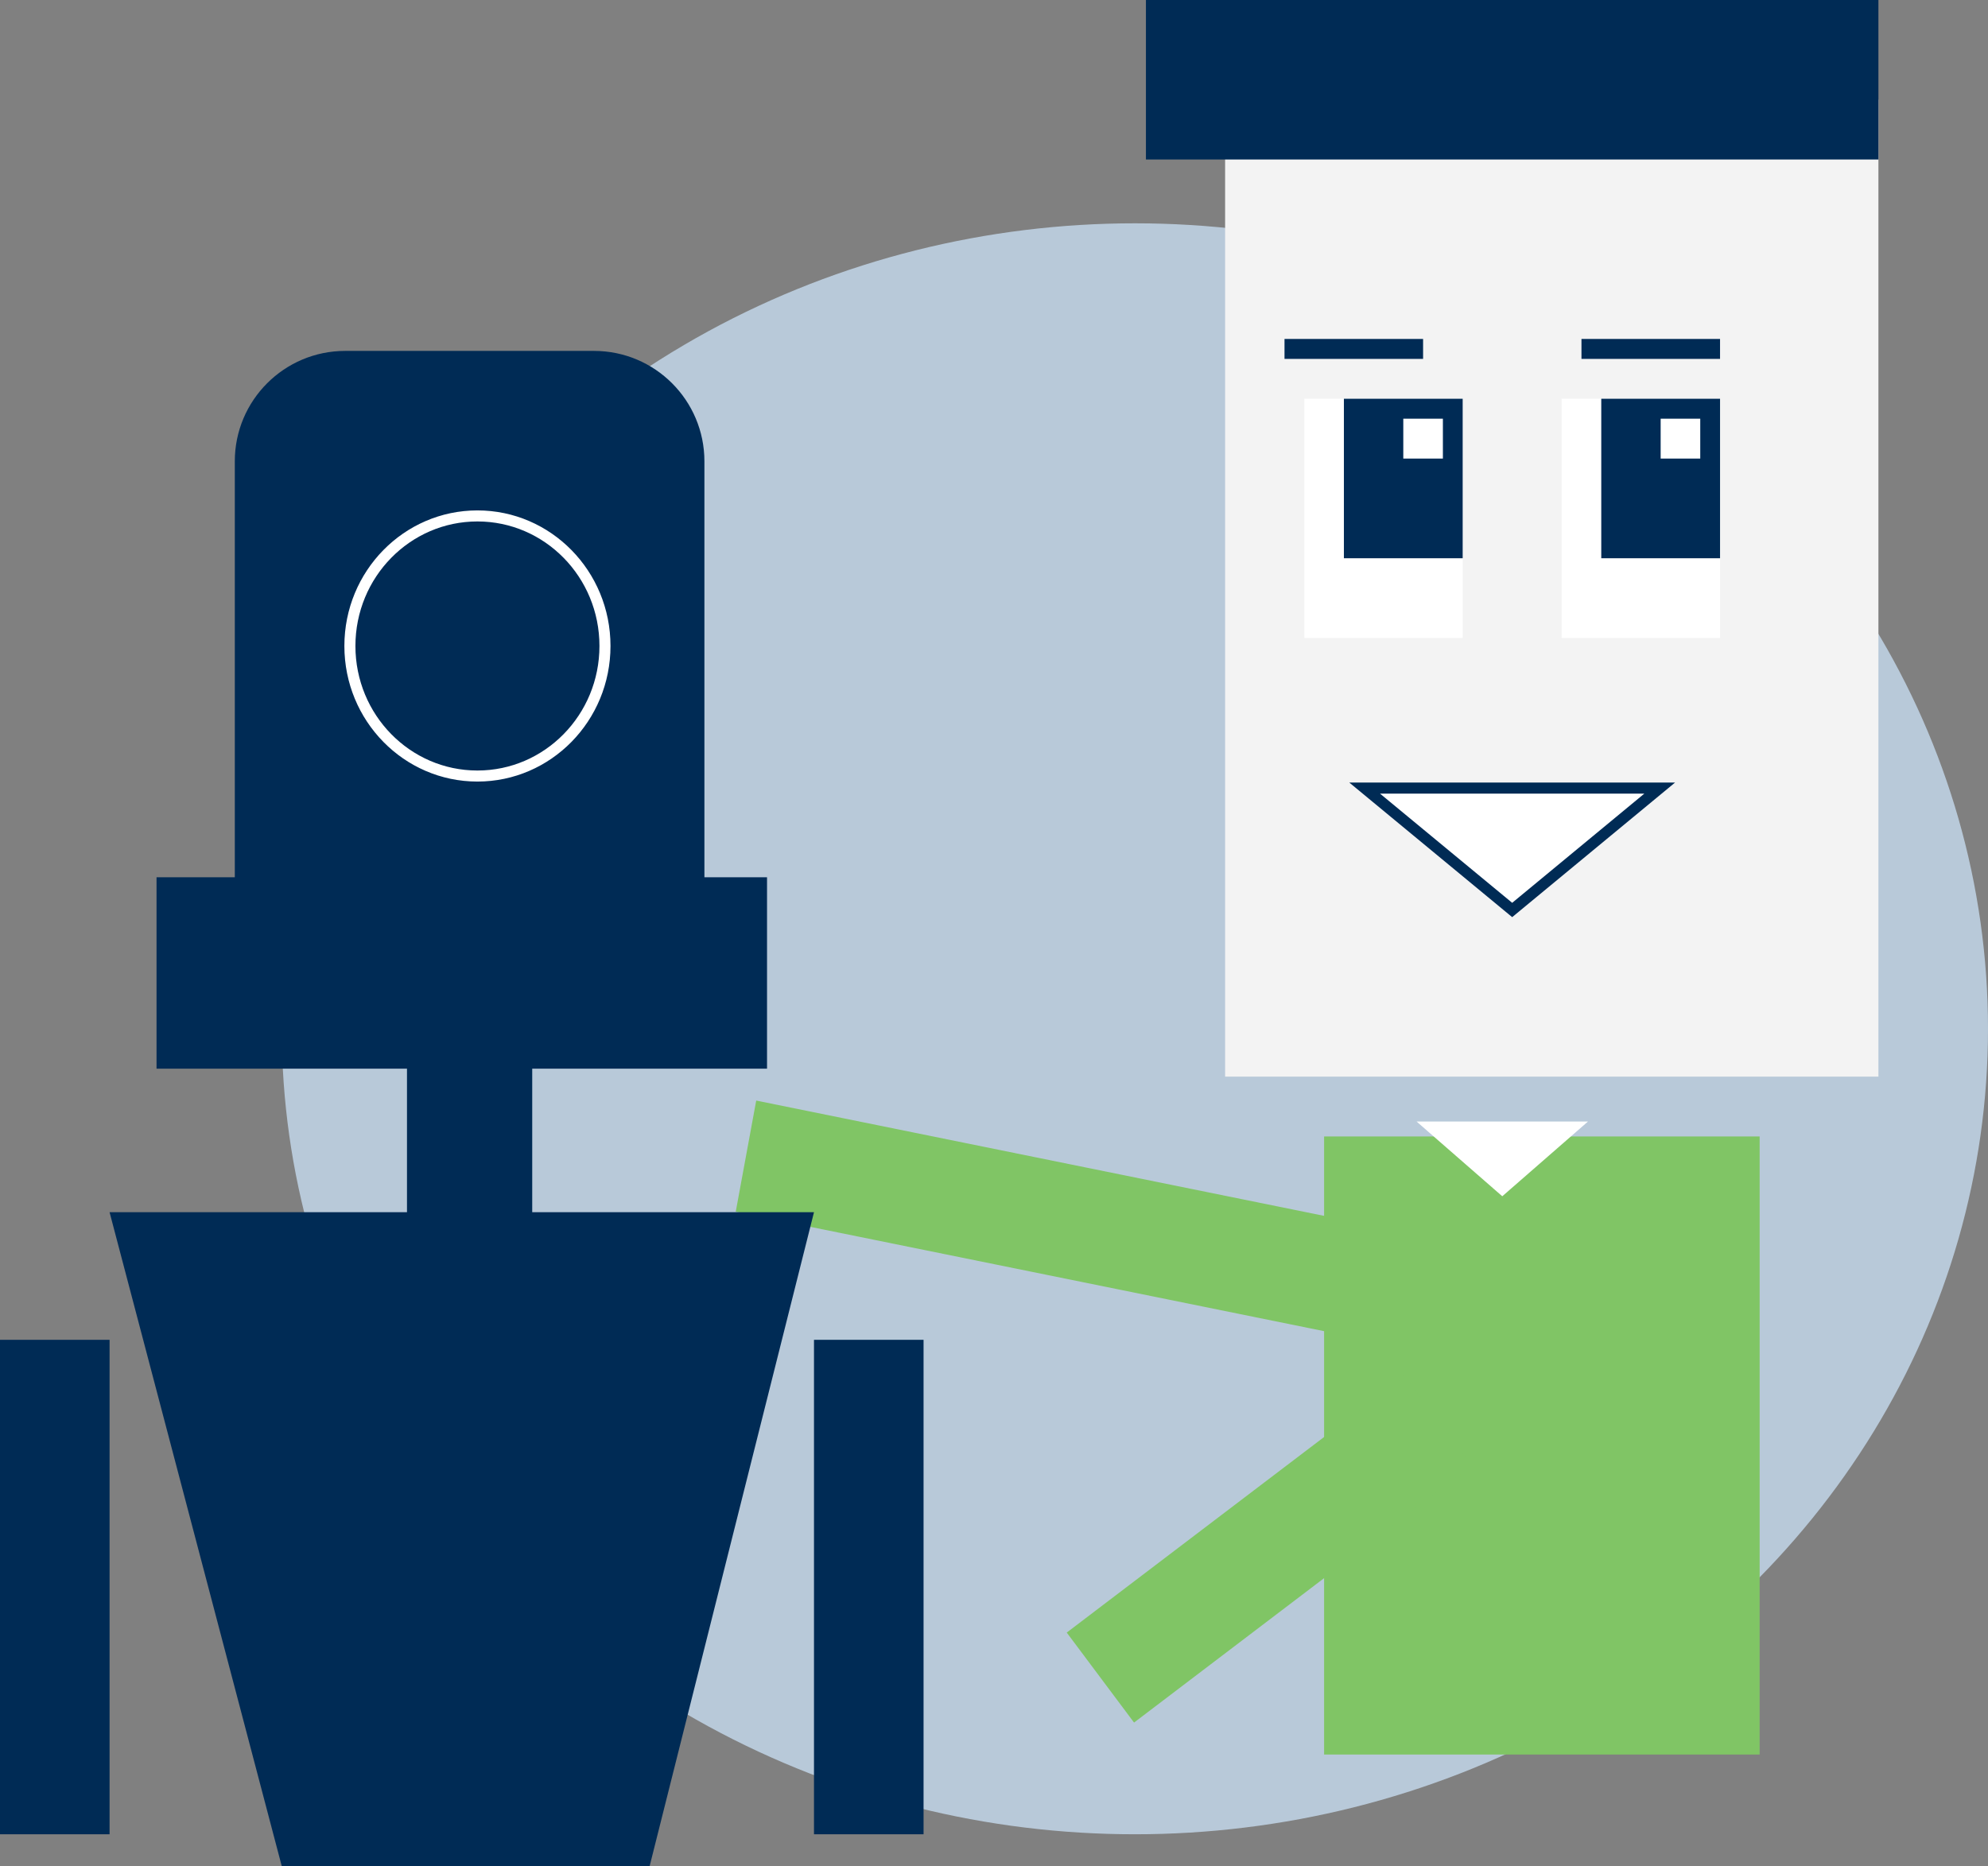 <svg width="180" height="169" viewBox="0 0 180 169" fill="none" xmlns="http://www.w3.org/2000/svg">
<rect x="0" y="0" width="180" height="169" fill="#808080" stroke="none"/>
<ellipse cx="102.756" cy="93.167" rx="77.244" ry="72.944" fill="#B8C9D9"/>
<rect width="57.531" height="10.239" transform="matrix(0.98 0.199 -0.181 0.983 68.47 99.667)" fill="#80C565"/>
<rect x="110.926" y="9.028" width="59.152" height="88.472" fill="#F3F3F3"/>
<rect x="116.304" y="30.695" width="12.547" height="1.806" fill="#002B55"/>
<rect x="143.191" y="30.695" width="12.547" height="1.806" fill="#002B55"/>
<rect x="103.756" width="66.322" height="14.444" fill="#002B55"/>
<rect x="118.096" y="36.111" width="14.34" height="21.667" fill="white"/>
<rect x="121.681" y="36.111" width="10.755" height="14.444" fill="#002B55"/>
<rect x="127.059" y="37.917" width="3.585" height="3.611" fill="white"/>
<rect x="141.399" y="36.111" width="14.34" height="21.667" fill="white"/>
<rect x="144.984" y="36.111" width="10.755" height="14.444" fill="#002B55"/>
<rect x="150.361" y="37.917" width="3.585" height="3.611" fill="white"/>
<path d="M123.56 71.368L136.918 82.407L150.275 71.368H123.56Z" fill="white" stroke="#002B55"/>
<rect x="119.889" y="102.917" width="39.435" height="55.972" fill="#80C565"/>
<path d="M136.021 108.333L143.783 101.563H128.26L136.021 108.333Z" fill="white"/>
<rect width="38.458" height="10.175" transform="matrix(0.796 -0.605 0.599 0.801 96.586 147.845)" fill="#80C565"/>
<rect x="14.173" y="79.445" width="55.276" height="17.333" fill="#002B55"/>
<path d="M21.26 41.778C21.26 36.255 25.737 31.778 31.26 31.778H53.78C59.302 31.778 63.78 36.255 63.78 41.778V83.778H21.26V41.778Z" fill="#002B55"/>
<path d="M54.776 58.5C54.776 65.014 49.597 70.278 43.228 70.278C36.86 70.278 31.681 65.014 31.681 58.5C31.681 51.986 36.86 46.722 43.228 46.722C49.597 46.722 54.776 51.986 54.776 58.5Z" fill="#002B55" stroke="white"/>
<rect x="36.85" y="91" width="11.339" height="24.556" fill="#002B55"/>
<path d="M9.921 109.778H73.701L58.819 169H25.512L9.921 109.778Z" fill="#002B55"/>
<rect y="121.333" width="9.921" height="44.778" fill="#002B55"/>
<rect x="73.701" y="121.333" width="9.921" height="44.778" fill="#002B55"/>
</svg>
